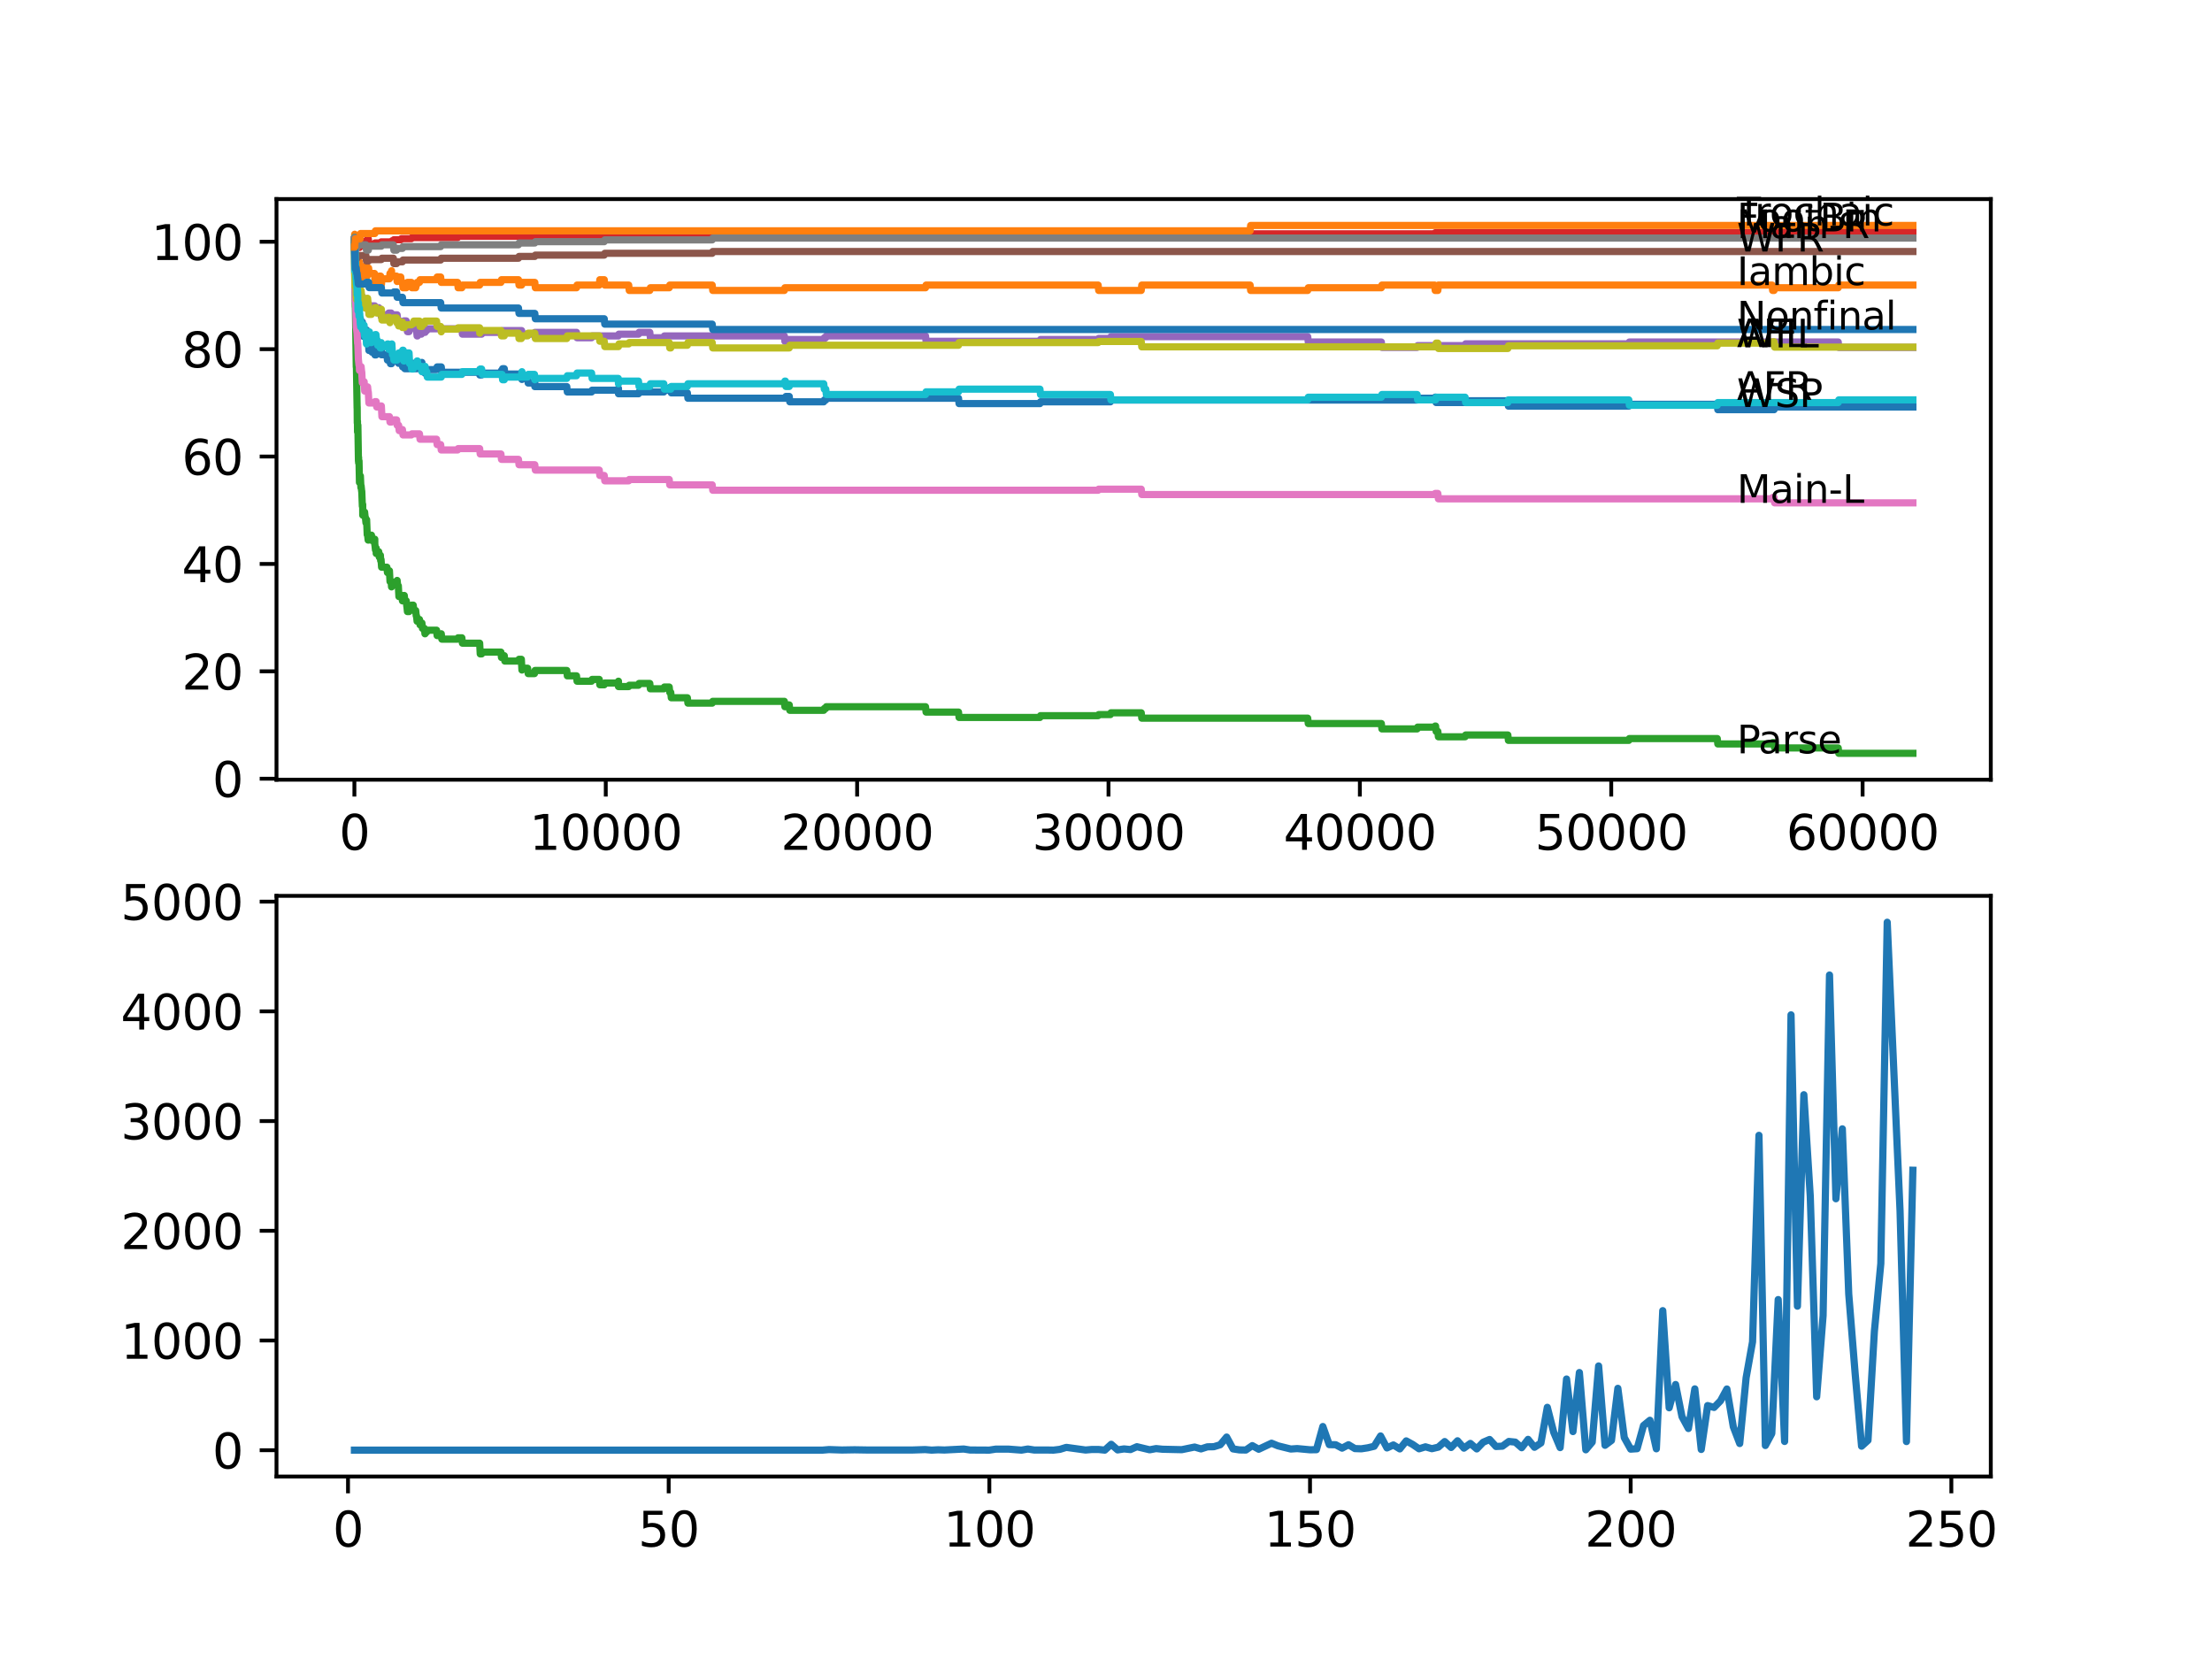 <?xml version="1.0" encoding="utf-8" standalone="no"?>
<!DOCTYPE svg PUBLIC "-//W3C//DTD SVG 1.1//EN"
  "http://www.w3.org/Graphics/SVG/1.1/DTD/svg11.dtd">
<svg xmlns:xlink="http://www.w3.org/1999/xlink" width="460.8pt" height="345.6pt" viewBox="0 0 460.8 345.6" xmlns="http://www.w3.org/2000/svg" version="1.1">
 <defs>
  <style type="text/css">*{stroke-linejoin: round; stroke-linecap: butt}</style>
 </defs>
 <g id="figure_1">
  <g id="patch_1">
   <path d="M 0 345.6 
L 460.8 345.6 
L 460.8 0 
L 0 0 
z
" style="fill: #ffffff"/>
  </g>
  <g id="axes_1">
   <g id="patch_2">
    <path d="M 57.6 162.432 
L 414.72 162.432 
L 414.72 41.472 
L 57.6 41.472 
z
" style="fill: #ffffff"/>
   </g>
   <g id="matplotlib.axis_1">
    <g id="xtick_1">
     <g id="line2d_1">
      <defs>
       <path id="m7f4497b2fb" d="M 0 0 
L 0 3.5 
" style="stroke: #000000; stroke-width: 0.8"/>
      </defs>
      <g>
       <use xlink:href="#m7f4497b2fb" x="73.827" y="162.432" style="stroke: #000000; stroke-width: 0.8"/>
      </g>
     </g>
     <g id="text_1">
      <!-- 0 -->
      <g transform="translate(70.646 177.03)scale(0.1 -0.1)">
       <defs>
        <path id="DejaVuSans-30" d="M 2034 4250 
Q 1547 4250 1301 3770 
Q 1056 3291 1056 2328 
Q 1056 1369 1301 889 
Q 1547 409 2034 409 
Q 2525 409 2770 889 
Q 3016 1369 3016 2328 
Q 3016 3291 2770 3770 
Q 2525 4250 2034 4250 
z
M 2034 4750 
Q 2819 4750 3233 4129 
Q 3647 3509 3647 2328 
Q 3647 1150 3233 529 
Q 2819 -91 2034 -91 
Q 1250 -91 836 529 
Q 422 1150 422 2328 
Q 422 3509 836 4129 
Q 1250 4750 2034 4750 
z
" transform="scale(0.016)"/>
       </defs>
       <use xlink:href="#DejaVuSans-30"/>
      </g>
     </g>
    </g>
    <g id="xtick_2">
     <g id="line2d_2">
      <g>
       <use xlink:href="#m7f4497b2fb" x="126.192" y="162.432" style="stroke: #000000; stroke-width: 0.8"/>
      </g>
     </g>
     <g id="text_2">
      <!-- 10000 -->
      <g transform="translate(110.286 177.03)scale(0.1 -0.1)">
       <defs>
        <path id="DejaVuSans-31" d="M 794 531 
L 1825 531 
L 1825 4091 
L 703 3866 
L 703 4441 
L 1819 4666 
L 2450 4666 
L 2450 531 
L 3481 531 
L 3481 0 
L 794 0 
L 794 531 
z
" transform="scale(0.016)"/>
       </defs>
       <use xlink:href="#DejaVuSans-31"/>
       <use xlink:href="#DejaVuSans-30" x="63.623"/>
       <use xlink:href="#DejaVuSans-30" x="127.246"/>
       <use xlink:href="#DejaVuSans-30" x="190.869"/>
       <use xlink:href="#DejaVuSans-30" x="254.492"/>
      </g>
     </g>
    </g>
    <g id="xtick_3">
     <g id="line2d_3">
      <g>
       <use xlink:href="#m7f4497b2fb" x="178.556" y="162.432" style="stroke: #000000; stroke-width: 0.8"/>
      </g>
     </g>
     <g id="text_3">
      <!-- 20000 -->
      <g transform="translate(162.65 177.03)scale(0.1 -0.1)">
       <defs>
        <path id="DejaVuSans-32" d="M 1228 531 
L 3431 531 
L 3431 0 
L 469 0 
L 469 531 
Q 828 903 1448 1529 
Q 2069 2156 2228 2338 
Q 2531 2678 2651 2914 
Q 2772 3150 2772 3378 
Q 2772 3750 2511 3984 
Q 2250 4219 1831 4219 
Q 1534 4219 1204 4116 
Q 875 4013 500 3803 
L 500 4441 
Q 881 4594 1212 4672 
Q 1544 4750 1819 4750 
Q 2544 4750 2975 4387 
Q 3406 4025 3406 3419 
Q 3406 3131 3298 2873 
Q 3191 2616 2906 2266 
Q 2828 2175 2409 1742 
Q 1991 1309 1228 531 
z
" transform="scale(0.016)"/>
       </defs>
       <use xlink:href="#DejaVuSans-32"/>
       <use xlink:href="#DejaVuSans-30" x="63.623"/>
       <use xlink:href="#DejaVuSans-30" x="127.246"/>
       <use xlink:href="#DejaVuSans-30" x="190.869"/>
       <use xlink:href="#DejaVuSans-30" x="254.492"/>
      </g>
     </g>
    </g>
    <g id="xtick_4">
     <g id="line2d_4">
      <g>
       <use xlink:href="#m7f4497b2fb" x="230.921" y="162.432" style="stroke: #000000; stroke-width: 0.8"/>
      </g>
     </g>
     <g id="text_4">
      <!-- 30000 -->
      <g transform="translate(215.015 177.03)scale(0.1 -0.1)">
       <defs>
        <path id="DejaVuSans-33" d="M 2597 2516 
Q 3050 2419 3304 2112 
Q 3559 1806 3559 1356 
Q 3559 666 3084 287 
Q 2609 -91 1734 -91 
Q 1441 -91 1130 -33 
Q 819 25 488 141 
L 488 750 
Q 750 597 1062 519 
Q 1375 441 1716 441 
Q 2309 441 2620 675 
Q 2931 909 2931 1356 
Q 2931 1769 2642 2001 
Q 2353 2234 1838 2234 
L 1294 2234 
L 1294 2753 
L 1863 2753 
Q 2328 2753 2575 2939 
Q 2822 3125 2822 3475 
Q 2822 3834 2567 4026 
Q 2313 4219 1838 4219 
Q 1578 4219 1281 4162 
Q 984 4106 628 3988 
L 628 4550 
Q 988 4650 1302 4700 
Q 1616 4750 1894 4750 
Q 2613 4750 3031 4423 
Q 3450 4097 3450 3541 
Q 3450 3153 3228 2886 
Q 3006 2619 2597 2516 
z
" transform="scale(0.016)"/>
       </defs>
       <use xlink:href="#DejaVuSans-33"/>
       <use xlink:href="#DejaVuSans-30" x="63.623"/>
       <use xlink:href="#DejaVuSans-30" x="127.246"/>
       <use xlink:href="#DejaVuSans-30" x="190.869"/>
       <use xlink:href="#DejaVuSans-30" x="254.492"/>
      </g>
     </g>
    </g>
    <g id="xtick_5">
     <g id="line2d_5">
      <g>
       <use xlink:href="#m7f4497b2fb" x="283.285" y="162.432" style="stroke: #000000; stroke-width: 0.8"/>
      </g>
     </g>
     <g id="text_5">
      <!-- 40000 -->
      <g transform="translate(267.379 177.03)scale(0.1 -0.1)">
       <defs>
        <path id="DejaVuSans-34" d="M 2419 4116 
L 825 1625 
L 2419 1625 
L 2419 4116 
z
M 2253 4666 
L 3047 4666 
L 3047 1625 
L 3713 1625 
L 3713 1100 
L 3047 1100 
L 3047 0 
L 2419 0 
L 2419 1100 
L 313 1100 
L 313 1709 
L 2253 4666 
z
" transform="scale(0.016)"/>
       </defs>
       <use xlink:href="#DejaVuSans-34"/>
       <use xlink:href="#DejaVuSans-30" x="63.623"/>
       <use xlink:href="#DejaVuSans-30" x="127.246"/>
       <use xlink:href="#DejaVuSans-30" x="190.869"/>
       <use xlink:href="#DejaVuSans-30" x="254.492"/>
      </g>
     </g>
    </g>
    <g id="xtick_6">
     <g id="line2d_6">
      <g>
       <use xlink:href="#m7f4497b2fb" x="335.65" y="162.432" style="stroke: #000000; stroke-width: 0.8"/>
      </g>
     </g>
     <g id="text_6">
      <!-- 50000 -->
      <g transform="translate(319.744 177.03)scale(0.1 -0.1)">
       <defs>
        <path id="DejaVuSans-35" d="M 691 4666 
L 3169 4666 
L 3169 4134 
L 1269 4134 
L 1269 2991 
Q 1406 3038 1543 3061 
Q 1681 3084 1819 3084 
Q 2600 3084 3056 2656 
Q 3513 2228 3513 1497 
Q 3513 744 3044 326 
Q 2575 -91 1722 -91 
Q 1428 -91 1123 -41 
Q 819 9 494 109 
L 494 744 
Q 775 591 1075 516 
Q 1375 441 1709 441 
Q 2250 441 2565 725 
Q 2881 1009 2881 1497 
Q 2881 1984 2565 2268 
Q 2250 2553 1709 2553 
Q 1456 2553 1204 2497 
Q 953 2441 691 2322 
L 691 4666 
z
" transform="scale(0.016)"/>
       </defs>
       <use xlink:href="#DejaVuSans-35"/>
       <use xlink:href="#DejaVuSans-30" x="63.623"/>
       <use xlink:href="#DejaVuSans-30" x="127.246"/>
       <use xlink:href="#DejaVuSans-30" x="190.869"/>
       <use xlink:href="#DejaVuSans-30" x="254.492"/>
      </g>
     </g>
    </g>
    <g id="xtick_7">
     <g id="line2d_7">
      <g>
       <use xlink:href="#m7f4497b2fb" x="388.014" y="162.432" style="stroke: #000000; stroke-width: 0.8"/>
      </g>
     </g>
     <g id="text_7">
      <!-- 60000 -->
      <g transform="translate(372.108 177.03)scale(0.1 -0.1)">
       <defs>
        <path id="DejaVuSans-36" d="M 2113 2584 
Q 1688 2584 1439 2293 
Q 1191 2003 1191 1497 
Q 1191 994 1439 701 
Q 1688 409 2113 409 
Q 2538 409 2786 701 
Q 3034 994 3034 1497 
Q 3034 2003 2786 2293 
Q 2538 2584 2113 2584 
z
M 3366 4563 
L 3366 3988 
Q 3128 4100 2886 4159 
Q 2644 4219 2406 4219 
Q 1781 4219 1451 3797 
Q 1122 3375 1075 2522 
Q 1259 2794 1537 2939 
Q 1816 3084 2150 3084 
Q 2853 3084 3261 2657 
Q 3669 2231 3669 1497 
Q 3669 778 3244 343 
Q 2819 -91 2113 -91 
Q 1303 -91 875 529 
Q 447 1150 447 2328 
Q 447 3434 972 4092 
Q 1497 4750 2381 4750 
Q 2619 4750 2861 4703 
Q 3103 4656 3366 4563 
z
" transform="scale(0.016)"/>
       </defs>
       <use xlink:href="#DejaVuSans-36"/>
       <use xlink:href="#DejaVuSans-30" x="63.623"/>
       <use xlink:href="#DejaVuSans-30" x="127.246"/>
       <use xlink:href="#DejaVuSans-30" x="190.869"/>
       <use xlink:href="#DejaVuSans-30" x="254.492"/>
      </g>
     </g>
    </g>
   </g>
   <g id="matplotlib.axis_2">
    <g id="ytick_1">
     <g id="line2d_8">
      <defs>
       <path id="m38e2879761" d="M 0 0 
L -3.5 0 
" style="stroke: #000000; stroke-width: 0.8"/>
      </defs>
      <g>
       <use xlink:href="#m38e2879761" x="57.6" y="162.22" style="stroke: #000000; stroke-width: 0.8"/>
      </g>
     </g>
     <g id="text_8">
      <!-- 0 -->
      <g transform="translate(44.237 166.02)scale(0.1 -0.1)">
       <use xlink:href="#DejaVuSans-30"/>
      </g>
     </g>
    </g>
    <g id="ytick_2">
     <g id="line2d_9">
      <g>
       <use xlink:href="#m38e2879761" x="57.6" y="139.849" style="stroke: #000000; stroke-width: 0.8"/>
      </g>
     </g>
     <g id="text_9">
      <!-- 20 -->
      <g transform="translate(37.875 143.648)scale(0.1 -0.1)">
       <use xlink:href="#DejaVuSans-32"/>
       <use xlink:href="#DejaVuSans-30" x="63.623"/>
      </g>
     </g>
    </g>
    <g id="ytick_3">
     <g id="line2d_10">
      <g>
       <use xlink:href="#m38e2879761" x="57.6" y="117.478" style="stroke: #000000; stroke-width: 0.8"/>
      </g>
     </g>
     <g id="text_10">
      <!-- 40 -->
      <g transform="translate(37.875 121.277)scale(0.1 -0.1)">
       <use xlink:href="#DejaVuSans-34"/>
       <use xlink:href="#DejaVuSans-30" x="63.623"/>
      </g>
     </g>
    </g>
    <g id="ytick_4">
     <g id="line2d_11">
      <g>
       <use xlink:href="#m38e2879761" x="57.6" y="95.106" style="stroke: #000000; stroke-width: 0.8"/>
      </g>
     </g>
     <g id="text_11">
      <!-- 60 -->
      <g transform="translate(37.875 98.905)scale(0.1 -0.1)">
       <use xlink:href="#DejaVuSans-36"/>
       <use xlink:href="#DejaVuSans-30" x="63.623"/>
      </g>
     </g>
    </g>
    <g id="ytick_5">
     <g id="line2d_12">
      <g>
       <use xlink:href="#m38e2879761" x="57.6" y="72.735" style="stroke: #000000; stroke-width: 0.8"/>
      </g>
     </g>
     <g id="text_12">
      <!-- 80 -->
      <g transform="translate(37.875 76.534)scale(0.1 -0.1)">
       <defs>
        <path id="DejaVuSans-38" d="M 2034 2216 
Q 1584 2216 1326 1975 
Q 1069 1734 1069 1313 
Q 1069 891 1326 650 
Q 1584 409 2034 409 
Q 2484 409 2743 651 
Q 3003 894 3003 1313 
Q 3003 1734 2745 1975 
Q 2488 2216 2034 2216 
z
M 1403 2484 
Q 997 2584 770 2862 
Q 544 3141 544 3541 
Q 544 4100 942 4425 
Q 1341 4750 2034 4750 
Q 2731 4750 3128 4425 
Q 3525 4100 3525 3541 
Q 3525 3141 3298 2862 
Q 3072 2584 2669 2484 
Q 3125 2378 3379 2068 
Q 3634 1759 3634 1313 
Q 3634 634 3220 271 
Q 2806 -91 2034 -91 
Q 1263 -91 848 271 
Q 434 634 434 1313 
Q 434 1759 690 2068 
Q 947 2378 1403 2484 
z
M 1172 3481 
Q 1172 3119 1398 2916 
Q 1625 2713 2034 2713 
Q 2441 2713 2670 2916 
Q 2900 3119 2900 3481 
Q 2900 3844 2670 4047 
Q 2441 4250 2034 4250 
Q 1625 4250 1398 4047 
Q 1172 3844 1172 3481 
z
" transform="scale(0.016)"/>
       </defs>
       <use xlink:href="#DejaVuSans-38"/>
       <use xlink:href="#DejaVuSans-30" x="63.623"/>
      </g>
     </g>
    </g>
    <g id="ytick_6">
     <g id="line2d_13">
      <g>
       <use xlink:href="#m38e2879761" x="57.6" y="50.363" style="stroke: #000000; stroke-width: 0.8"/>
      </g>
     </g>
     <g id="text_13">
      <!-- 100 -->
      <g transform="translate(31.512 54.162)scale(0.1 -0.1)">
       <use xlink:href="#DejaVuSans-31"/>
       <use xlink:href="#DejaVuSans-30" x="63.623"/>
       <use xlink:href="#DejaVuSans-30" x="127.246"/>
      </g>
     </g>
    </g>
   </g>
   <g id="line2d_14">
    <path d="M 73.833 49.99 
L 73.854 49.99 
L 73.99 56.664 
L 74.026 55.535 
L 74.084 57.027 
L 74.173 58.891 
L 74.199 58.145 
L 74.273 57.922 
L 74.21 59.04 
L 74.288 58.667 
L 74.372 62.396 
L 74.414 62.023 
L 74.424 62.023 
L 74.498 65.006 
L 74.54 63.608 
L 74.566 63.608 
L 74.571 63.235 
L 74.592 66.59 
L 74.634 66.031 
L 74.665 67.15 
L 74.697 65.845 
L 74.744 66.59 
L 74.864 66.59 
L 74.88 67.709 
L 74.974 66.74 
L 75.053 66.74 
L 75.074 66.367 
L 75.079 67.485 
L 75.147 67.112 
L 75.184 68.231 
L 75.257 67.858 
L 75.451 67.858 
L 75.482 67.075 
L 75.487 68.194 
L 75.556 67.821 
L 75.676 70.058 
L 75.844 70.058 
L 75.964 69.126 
L 76.247 69.126 
L 76.362 68.753 
L 76.372 68.753 
L 76.461 70.99 
L 76.493 70.766 
L 76.728 70.766 
L 76.849 73.004 
L 76.954 73.004 
L 77.069 72.631 
L 77.121 72.631 
L 77.236 72.258 
L 77.383 72.258 
L 77.498 73.376 
L 78.09 73.376 
L 78.1 72.817 
L 78.106 73.936 
L 78.195 73.936 
L 78.32 73.936 
L 78.441 73.004 
L 78.561 73.004 
L 78.676 72.631 
L 79.106 72.631 
L 79.221 72.258 
L 79.242 72.258 
L 79.3 73.376 
L 79.357 73.153 
L 79.42 73.153 
L 79.441 72.78 
L 79.446 73.898 
L 79.52 73.898 
L 80.598 73.898 
L 80.713 75.017 
L 80.865 75.017 
L 80.98 74.644 
L 81.227 74.644 
L 81.342 75.763 
L 81.567 75.763 
L 81.687 75.166 
L 81.75 75.166 
L 81.865 74.793 
L 81.939 74.793 
L 82.054 74.57 
L 82.981 74.57 
L 83.044 75.688 
L 83.091 75.315 
L 83.766 75.315 
L 83.881 76.434 
L 83.997 76.434 
L 84.117 75.688 
L 84.217 75.688 
L 84.332 76.807 
L 85.212 76.807 
L 85.332 76.061 
L 85.636 76.061 
L 85.751 75.688 
L 86.081 75.688 
L 86.196 76.807 
L 86.966 76.807 
L 87.081 76.434 
L 87.385 76.434 
L 87.5 75.875 
L 87.772 75.875 
L 87.887 75.502 
L 87.893 75.502 
L 88.008 76.62 
L 88.411 76.62 
L 88.526 77.739 
L 88.552 77.739 
L 88.668 77.366 
L 88.898 77.366 
L 89.013 76.993 
L 90.945 76.993 
L 91.061 76.434 
L 91.925 76.434 
L 92.04 77.552 
L 99.921 77.552 
L 99.942 76.993 
L 99.947 78.112 
L 100.025 78.112 
L 100.329 78.112 
L 100.444 77.739 
L 104.351 77.739 
L 104.466 77.18 
L 104.586 77.18 
L 104.702 76.807 
L 105.052 76.807 
L 105.168 77.925 
L 108.608 77.925 
L 108.723 79.044 
L 108.734 79.044 
L 108.849 78.671 
L 109.912 78.671 
L 110.027 79.79 
L 111.341 79.79 
L 111.409 79.417 
L 111.415 80.535 
L 111.441 80.535 
L 118.07 80.535 
L 118.185 81.654 
L 123.233 81.654 
L 123.349 81.281 
L 128.8 81.281 
L 128.836 80.908 
L 128.842 82.027 
L 128.899 82.027 
L 133.01 82.027 
L 133.125 81.654 
L 138.288 81.654 
L 138.403 81.281 
L 139.409 81.281 
L 139.524 80.722 
L 139.728 80.722 
L 139.843 81.84 
L 143.189 81.84 
L 143.305 82.959 
L 163.617 82.959 
L 163.732 82.586 
L 164.413 82.586 
L 164.528 83.705 
L 171.602 83.705 
L 171.718 83.332 
L 172.021 83.332 
L 172.137 82.959 
L 199.675 82.959 
L 199.79 84.077 
L 216.641 84.077 
L 216.756 83.705 
L 231.314 83.705 
L 231.429 83.332 
L 295.209 83.332 
L 295.324 82.959 
L 298.864 82.959 
L 298.979 82.735 
L 299.058 82.735 
L 299.173 83.854 
L 305.205 83.854 
L 305.32 83.481 
L 314.112 83.481 
L 314.228 84.599 
L 339.31 84.599 
L 339.425 84.227 
L 357.737 84.227 
L 357.852 85.345 
L 369.572 85.345 
L 369.687 84.786 
L 398.487 84.786 
L 398.487 84.786 
" clip-path="url(#p11e7f7b31f)" style="fill: none; stroke: #1f77b4; stroke-width: 1.5; stroke-linecap: square"/>
   </g>
   <g id="line2d_15">
    <path d="M 73.833 50.363 
L 73.885 48.797 
L 73.953 53.271 
L 73.958 53.271 
L 74.089 57.932 
L 74.1 57.932 
L 74.105 56.814 
L 74.142 59.61 
L 74.21 57.336 
L 74.22 57.336 
L 74.262 56.776 
L 74.335 58.454 
L 74.341 58.454 
L 74.356 59.013 
L 74.456 56.776 
L 74.55 59.013 
L 74.571 58.454 
L 74.597 58.454 
L 74.723 56.776 
L 74.791 56.776 
L 74.885 54.539 
L 74.911 55.658 
L 75 55.658 
L 75.121 57.895 
L 75.168 57.895 
L 75.178 59.013 
L 75.231 57.336 
L 75.273 57.336 
L 75.362 57.336 
L 75.472 55.658 
L 75.556 56.776 
L 75.582 56.403 
L 75.859 56.403 
L 75.927 56.963 
L 75.974 55.844 
L 76.121 55.844 
L 76.236 55.285 
L 76.325 55.285 
L 76.44 56.403 
L 76.461 56.403 
L 76.488 57.522 
L 76.571 56.963 
L 76.577 56.963 
L 76.692 55.844 
L 76.791 55.844 
L 76.907 56.963 
L 78.011 56.963 
L 78.127 58.641 
L 78.367 58.641 
L 78.483 58.081 
L 78.896 58.081 
L 79.012 57.522 
L 79.3 57.522 
L 79.378 58.641 
L 79.41 58.081 
L 79.441 58.081 
L 79.467 59.2 
L 79.551 58.081 
L 81.127 58.081 
L 81.242 56.963 
L 81.488 56.963 
L 81.567 56.403 
L 81.572 57.522 
L 81.593 57.522 
L 82.619 57.522 
L 82.729 58.641 
L 82.845 58.081 
L 83.044 58.081 
L 83.159 57.708 
L 83.489 57.708 
L 83.604 58.827 
L 83.834 58.827 
L 83.95 59.946 
L 84.63 59.946 
L 84.745 59.386 
L 84.761 59.386 
L 84.876 58.827 
L 85.699 58.827 
L 85.814 59.946 
L 86.594 59.946 
L 86.709 59.386 
L 86.772 59.386 
L 86.887 58.827 
L 87.385 58.827 
L 87.5 58.268 
L 90.945 58.268 
L 91.061 57.708 
L 91.799 57.708 
L 91.914 58.827 
L 95.323 58.827 
L 95.438 59.946 
L 96.213 59.946 
L 96.329 59.386 
L 99.921 59.386 
L 100.036 58.827 
L 104.351 58.827 
L 104.466 58.268 
L 108.006 58.268 
L 108.121 59.386 
L 108.66 59.386 
L 108.776 58.827 
L 111.409 58.827 
L 111.525 59.946 
L 120.097 59.946 
L 120.212 59.386 
L 124.836 59.386 
L 124.951 58.268 
L 125.873 58.268 
L 125.988 59.386 
L 130.968 59.386 
L 131.083 60.505 
L 135.366 60.505 
L 135.481 59.946 
L 139.409 59.946 
L 139.524 59.386 
L 148.363 59.386 
L 148.478 60.505 
L 163.392 60.505 
L 163.507 59.946 
L 192.8 59.946 
L 192.915 59.386 
L 228.764 59.386 
L 228.879 60.505 
L 237.739 60.505 
L 237.854 59.386 
L 260.418 59.386 
L 260.533 60.505 
L 272.42 60.505 
L 272.535 59.946 
L 287.757 59.946 
L 287.873 59.386 
L 298.864 59.386 
L 298.979 60.505 
L 299.529 60.505 
L 299.644 59.386 
L 369.158 59.386 
L 369.273 60.505 
L 369.572 60.505 
L 369.687 59.946 
L 382.935 59.946 
L 383.05 59.386 
L 398.487 59.386 
L 398.487 59.386 
" clip-path="url(#p11e7f7b31f)" style="fill: none; stroke: #ff7f0e; stroke-width: 1.5; stroke-linecap: square"/>
   </g>
   <g id="line2d_16">
    <path d="M 73.833 49.99 
L 73.838 49.431 
L 73.88 56.142 
L 74.011 63.935 
L 74.021 63.775 
L 74.026 63.403 
L 74.084 67.131 
L 74.22 76.453 
L 74.236 76.08 
L 74.246 76.08 
L 74.393 85.028 
L 74.403 84.749 
L 74.43 88.104 
L 74.445 88.104 
L 74.456 88.104 
L 74.466 87.731 
L 74.482 89.969 
L 74.55 88.57 
L 74.671 96.028 
L 74.692 95.655 
L 74.702 95.282 
L 74.707 96.4 
L 74.791 96.028 
L 74.88 100.502 
L 74.917 99.905 
L 74.938 99.905 
L 75.058 99.16 
L 75.074 99.16 
L 75.184 101.583 
L 75.194 101.21 
L 75.226 101.21 
L 75.341 102.329 
L 75.362 102.329 
L 75.487 105.461 
L 75.519 105.461 
L 75.556 105.088 
L 75.566 107.325 
L 75.603 107.325 
L 75.844 107.325 
L 75.953 106.673 
L 76.069 107.791 
L 76.121 107.791 
L 76.236 108.91 
L 76.247 108.91 
L 76.362 108.257 
L 76.372 108.257 
L 76.498 111.389 
L 76.577 111.389 
L 76.692 112.508 
L 76.791 112.508 
L 76.907 112.228 
L 76.954 112.228 
L 77.069 111.855 
L 77.121 111.855 
L 77.236 111.483 
L 77.383 111.483 
L 77.498 112.601 
L 78.011 112.601 
L 78.074 112.321 
L 78.079 113.44 
L 78.1 113.44 
L 78.216 114.559 
L 78.32 114.559 
L 78.367 114.186 
L 78.373 115.304 
L 78.42 115.304 
L 78.561 115.304 
L 78.676 114.931 
L 78.896 114.931 
L 79.012 116.05 
L 79.106 116.05 
L 79.221 115.677 
L 79.242 115.677 
L 79.3 116.796 
L 79.357 116.572 
L 79.378 116.572 
L 79.493 118.157 
L 80.598 118.157 
L 80.713 119.275 
L 80.865 119.275 
L 80.98 118.902 
L 81.127 118.902 
L 81.248 121.14 
L 81.488 121.14 
L 81.567 122.258 
L 81.604 122.034 
L 81.635 122.034 
L 81.755 121.289 
L 82.619 121.289 
L 82.729 120.916 
L 82.845 122.034 
L 82.981 122.034 
L 83.101 124.272 
L 83.489 124.272 
L 83.604 124.048 
L 83.766 124.048 
L 83.834 125.166 
L 83.876 124.794 
L 83.997 124.794 
L 84.117 124.048 
L 84.217 124.048 
L 84.332 125.166 
L 84.63 125.166 
L 84.745 126.285 
L 84.761 126.285 
L 84.876 127.404 
L 85.212 127.404 
L 85.332 126.658 
L 85.636 126.658 
L 85.751 126.061 
L 86.081 126.061 
L 86.196 127.18 
L 86.594 127.18 
L 86.709 128.298 
L 86.772 128.298 
L 86.887 129.417 
L 86.966 129.417 
L 87.081 129.044 
L 87.385 129.044 
L 87.5 130.163 
L 87.772 130.163 
L 87.887 129.79 
L 87.893 129.79 
L 88.008 130.908 
L 88.411 130.908 
L 88.526 132.027 
L 88.552 132.027 
L 88.668 131.654 
L 88.898 131.654 
L 89.013 131.281 
L 90.945 131.281 
L 91.061 132.4 
L 91.799 132.4 
L 91.914 132.027 
L 91.925 132.027 
L 92.04 133.146 
L 95.323 133.146 
L 95.438 132.866 
L 96.213 132.866 
L 96.329 133.984 
L 99.921 133.984 
L 100.041 136.222 
L 100.329 136.222 
L 100.444 135.849 
L 104.351 135.849 
L 104.466 136.967 
L 104.586 136.967 
L 104.702 136.594 
L 105.052 136.594 
L 105.168 137.713 
L 108.006 137.713 
L 108.121 137.34 
L 108.608 137.34 
L 108.728 139.577 
L 108.734 139.577 
L 108.849 139.204 
L 109.912 139.204 
L 110.027 140.323 
L 111.341 140.323 
L 111.457 139.671 
L 118.07 139.671 
L 118.185 140.789 
L 120.097 140.789 
L 120.212 141.908 
L 123.233 141.908 
L 123.349 141.535 
L 124.836 141.535 
L 124.951 142.653 
L 125.873 142.653 
L 125.988 142.281 
L 128.8 142.281 
L 128.836 141.908 
L 128.842 143.026 
L 128.899 143.026 
L 130.968 143.026 
L 131.083 142.747 
L 133.01 142.747 
L 133.125 142.374 
L 135.366 142.374 
L 135.481 143.492 
L 138.288 143.492 
L 138.403 143.119 
L 139.409 143.119 
L 139.524 144.238 
L 139.728 144.238 
L 139.843 145.357 
L 143.189 145.357 
L 143.305 146.475 
L 148.363 146.475 
L 148.478 146.102 
L 163.392 146.102 
L 163.507 147.221 
L 163.617 147.221 
L 163.732 146.848 
L 164.413 146.848 
L 164.528 147.967 
L 171.602 147.967 
L 171.718 147.594 
L 172.021 147.594 
L 172.137 147.221 
L 192.8 147.221 
L 192.915 148.339 
L 199.675 148.339 
L 199.79 149.458 
L 216.641 149.458 
L 216.756 149.085 
L 228.764 149.085 
L 228.879 148.861 
L 231.314 148.861 
L 231.429 148.489 
L 237.739 148.489 
L 237.854 149.607 
L 272.42 149.607 
L 272.535 150.726 
L 287.757 150.726 
L 287.873 151.844 
L 295.209 151.844 
L 295.324 151.471 
L 298.864 151.471 
L 298.979 151.248 
L 299.058 151.248 
L 299.173 152.366 
L 299.529 152.366 
L 299.644 153.485 
L 305.205 153.485 
L 305.32 153.112 
L 314.112 153.112 
L 314.228 154.231 
L 339.31 154.231 
L 339.425 153.858 
L 357.737 153.858 
L 357.852 154.976 
L 369.158 154.976 
L 369.273 154.697 
L 369.572 154.697 
L 369.687 155.815 
L 382.935 155.815 
L 383.05 156.934 
L 398.487 156.934 
L 398.487 156.934 
" clip-path="url(#p11e7f7b31f)" style="fill: none; stroke: #2ca02c; stroke-width: 1.5; stroke-linecap: square"/>
   </g>
   <g id="line2d_17">
    <path d="M 73.833 50.363 
L 73.838 50.363 
L 73.917 50.139 
L 73.922 51.258 
L 73.927 51.258 
L 73.958 52.377 
L 74.037 51.564 
L 74.885 51.564 
L 75 51.341 
L 75.079 51.341 
L 75.199 50.781 
L 75.472 50.781 
L 75.587 50.558 
L 75.922 50.558 
L 76.037 50.278 
L 76.325 50.278 
L 76.44 49.998 
L 76.461 49.998 
L 76.577 49.775 
L 76.728 49.775 
L 76.844 50.893 
L 78.011 50.893 
L 78.127 50.614 
L 79.3 50.614 
L 79.415 50.39 
L 81.567 50.39 
L 81.682 50.166 
L 81.939 50.166 
L 82.054 49.942 
L 83.489 49.942 
L 83.604 49.719 
L 85.699 49.719 
L 85.814 49.495 
L 95.323 49.495 
L 95.438 49.215 
L 130.968 49.215 
L 131.083 48.936 
L 228.764 48.936 
L 228.879 48.712 
L 298.864 48.712 
L 298.979 48.488 
L 369.158 48.488 
L 369.273 48.209 
L 398.487 48.209 
L 398.487 48.209 
" clip-path="url(#p11e7f7b31f)" style="fill: none; stroke: #d62728; stroke-width: 1.5; stroke-linecap: square"/>
   </g>
   <g id="line2d_18">
    <path d="M 73.833 49.99 
L 73.838 49.99 
L 73.901 52.973 
L 73.958 52.227 
L 73.969 52.227 
L 74.089 57.288 
L 74.1 56.915 
L 74.105 56.915 
L 74.121 56.169 
L 74.178 59.152 
L 74.184 59.152 
L 74.194 59.152 
L 74.257 58.033 
L 74.309 58.406 
L 74.43 61.482 
L 74.456 61.482 
L 74.55 59.991 
L 74.576 60.737 
L 74.608 60.737 
L 74.671 61.855 
L 74.718 61.109 
L 74.733 61.109 
L 74.791 60.737 
L 74.796 61.855 
L 74.833 61.855 
L 74.849 61.855 
L 74.88 62.974 
L 74.959 62.228 
L 75.053 62.228 
L 75.173 61.482 
L 75.178 61.482 
L 75.184 62.601 
L 75.288 62.228 
L 75.519 62.228 
L 75.556 61.855 
L 75.561 62.974 
L 75.618 62.974 
L 75.844 62.974 
L 75.959 62.601 
L 76.121 62.601 
L 76.236 63.719 
L 76.247 63.719 
L 76.362 63.347 
L 76.488 63.347 
L 76.603 64.465 
L 76.954 64.465 
L 77.069 64.092 
L 77.121 64.092 
L 77.236 63.719 
L 78.074 63.719 
L 78.189 64.838 
L 78.32 64.838 
L 78.436 64.465 
L 78.561 64.465 
L 78.676 64.092 
L 78.896 64.092 
L 79.012 65.211 
L 79.106 65.211 
L 79.221 64.838 
L 79.378 64.838 
L 79.42 65.957 
L 79.488 65.584 
L 80.865 65.584 
L 80.98 65.211 
L 81.488 65.211 
L 81.604 66.329 
L 81.635 66.329 
L 81.755 65.584 
L 82.729 65.584 
L 82.845 66.702 
L 83.044 66.702 
L 83.159 67.821 
L 83.489 67.821 
L 83.604 67.597 
L 83.997 67.597 
L 84.117 66.851 
L 84.63 66.851 
L 84.745 67.97 
L 84.761 67.97 
L 84.876 69.089 
L 85.212 69.089 
L 85.332 68.343 
L 85.636 68.343 
L 85.751 67.746 
L 86.594 67.746 
L 86.709 68.865 
L 86.772 68.865 
L 86.887 69.983 
L 86.966 69.983 
L 87.081 69.611 
L 87.772 69.611 
L 87.887 69.238 
L 88.552 69.238 
L 88.668 68.865 
L 88.898 68.865 
L 89.013 68.492 
L 96.213 68.492 
L 96.329 69.611 
L 100.329 69.611 
L 100.444 69.238 
L 104.586 69.238 
L 104.702 68.865 
L 108.66 68.865 
L 108.734 69.983 
L 108.77 69.611 
L 111.341 69.611 
L 111.457 69.238 
L 120.097 69.238 
L 120.212 70.356 
L 123.233 70.356 
L 123.349 69.983 
L 128.8 69.983 
L 128.915 69.611 
L 133.01 69.611 
L 133.125 69.238 
L 135.366 69.238 
L 135.481 70.356 
L 138.288 70.356 
L 138.403 69.983 
L 163.392 69.983 
L 163.507 71.102 
L 163.617 71.102 
L 163.732 70.729 
L 171.602 70.729 
L 171.718 70.356 
L 172.021 70.356 
L 172.137 69.983 
L 192.8 69.983 
L 192.915 71.102 
L 216.641 71.102 
L 216.756 70.729 
L 228.764 70.729 
L 228.879 70.505 
L 231.314 70.505 
L 231.429 70.133 
L 272.42 70.133 
L 272.535 71.251 
L 287.757 71.251 
L 287.873 72.37 
L 295.209 72.37 
L 295.324 71.997 
L 305.205 71.997 
L 305.32 71.624 
L 339.31 71.624 
L 339.425 71.251 
L 382.935 71.251 
L 383.05 72.37 
L 398.487 72.37 
L 398.487 72.37 
" clip-path="url(#p11e7f7b31f)" style="fill: none; stroke: #9467bd; stroke-width: 1.5; stroke-linecap: square"/>
   </g>
   <g id="line2d_19">
    <path d="M 73.833 50.363 
L 73.838 50.363 
L 73.943 53.868 
L 73.958 53.122 
L 73.99 53.122 
L 74.011 52.899 
L 74.016 54.017 
L 74.079 54.017 
L 74.199 54.017 
L 74.314 53.793 
L 74.393 53.793 
L 74.508 53.514 
L 74.534 53.514 
L 74.65 53.234 
L 76.226 53.234 
L 76.341 54.353 
L 76.791 54.353 
L 76.907 54.073 
L 79.441 54.073 
L 79.556 53.793 
L 81.939 53.793 
L 82.054 54.912 
L 82.619 54.912 
L 82.735 54.539 
L 83.834 54.539 
L 83.95 54.166 
L 91.799 54.166 
L 91.914 53.793 
L 108.006 53.793 
L 108.121 53.421 
L 111.409 53.421 
L 111.525 53.141 
L 125.873 53.141 
L 125.988 52.768 
L 148.363 52.768 
L 148.478 52.395 
L 398.487 52.395 
L 398.487 52.395 
" clip-path="url(#p11e7f7b31f)" style="fill: none; stroke: #8c564b; stroke-width: 1.5; stroke-linecap: square"/>
   </g>
   <g id="line2d_20">
    <path d="M 73.833 50.363 
L 74 62.779 
L 74.011 62.779 
L 74.089 62.62 
L 74.225 68.212 
L 74.246 68.212 
L 74.362 69.331 
L 74.377 69.331 
L 74.498 71.568 
L 74.534 71.568 
L 74.66 74.924 
L 74.665 74.924 
L 74.781 76.042 
L 74.859 76.042 
L 74.885 77.161 
L 74.974 76.937 
L 75.079 76.937 
L 75.199 76.378 
L 75.226 76.378 
L 75.341 77.497 
L 75.362 77.497 
L 75.472 79.734 
L 75.482 79.51 
L 75.859 79.51 
L 75.974 81.467 
L 76.226 81.467 
L 76.341 80.815 
L 76.461 80.815 
L 76.577 80.591 
L 76.692 81.71 
L 76.728 81.71 
L 76.849 83.947 
L 78.011 83.947 
L 78.127 83.667 
L 78.367 83.667 
L 78.483 84.786 
L 79.3 84.786 
L 79.415 84.562 
L 79.441 84.562 
L 79.561 86.799 
L 81.127 86.799 
L 81.242 87.918 
L 81.567 87.918 
L 81.682 87.694 
L 81.939 87.694 
L 82.054 87.47 
L 82.619 87.47 
L 82.735 88.589 
L 83.044 88.589 
L 83.159 89.708 
L 83.489 89.708 
L 83.604 89.484 
L 83.834 89.484 
L 83.95 90.602 
L 85.699 90.602 
L 85.814 90.379 
L 87.385 90.379 
L 87.5 91.497 
L 90.945 91.497 
L 91.061 92.616 
L 91.799 92.616 
L 91.914 93.734 
L 95.323 93.734 
L 95.438 93.455 
L 99.921 93.455 
L 100.036 94.573 
L 104.351 94.573 
L 104.466 95.692 
L 108.006 95.692 
L 108.121 96.811 
L 111.409 96.811 
L 111.525 97.929 
L 124.836 97.929 
L 124.951 99.048 
L 125.873 99.048 
L 125.988 100.166 
L 130.968 100.166 
L 131.083 99.887 
L 139.409 99.887 
L 139.524 101.005 
L 148.363 101.005 
L 148.478 102.124 
L 228.764 102.124 
L 228.879 101.9 
L 237.739 101.9 
L 237.854 103.019 
L 298.864 103.019 
L 298.979 102.795 
L 299.529 102.795 
L 299.644 103.913 
L 369.158 103.913 
L 369.273 103.634 
L 369.572 103.634 
L 369.687 104.752 
L 398.487 104.752 
L 398.487 104.752 
" clip-path="url(#p11e7f7b31f)" style="fill: none; stroke: #e377c2; stroke-width: 1.5; stroke-linecap: square"/>
   </g>
   <g id="line2d_21">
    <path d="M 73.833 50.363 
L 73.854 49.431 
L 73.911 52.19 
L 73.922 52.19 
L 73.927 52.19 
L 74.011 50.661 
L 74.037 51.78 
L 74.199 51.78 
L 74.314 51.556 
L 74.393 51.556 
L 74.508 51.277 
L 74.534 51.277 
L 74.65 50.997 
L 76.226 50.997 
L 76.341 52.116 
L 76.728 52.116 
L 76.844 51.277 
L 79.441 51.277 
L 79.556 50.997 
L 81.939 50.997 
L 82.054 52.116 
L 82.619 52.116 
L 82.735 51.743 
L 83.834 51.743 
L 83.95 51.37 
L 91.799 51.37 
L 91.914 50.997 
L 108.006 50.997 
L 108.121 50.624 
L 111.409 50.624 
L 111.525 50.345 
L 125.873 50.345 
L 125.988 49.972 
L 148.363 49.972 
L 148.478 49.599 
L 398.487 49.599 
L 398.487 49.599 
" clip-path="url(#p11e7f7b31f)" style="fill: none; stroke: #7f7f7f; stroke-width: 1.5; stroke-linecap: square"/>
   </g>
   <g id="line2d_22">
    <path d="M 73.833 50.363 
L 73.953 59.703 
L 73.979 58.305 
L 73.995 59.051 
L 74.089 57.4 
L 74.205 61.874 
L 74.215 61.315 
L 74.246 61.315 
L 74.273 62.433 
L 74.351 60.196 
L 74.367 60.196 
L 74.377 59.637 
L 74.398 61.874 
L 74.472 60.755 
L 74.477 60.755 
L 74.54 61.315 
L 74.597 59.637 
L 74.702 62.433 
L 74.718 61.874 
L 74.859 61.874 
L 74.864 62.992 
L 74.969 62.209 
L 75.074 62.209 
L 75.199 60.532 
L 75.226 60.532 
L 75.341 61.65 
L 75.362 61.65 
L 75.472 63.887 
L 75.482 63.664 
L 75.603 62.172 
L 75.859 62.172 
L 75.974 64.13 
L 76.226 64.13 
L 76.341 63.477 
L 76.372 63.477 
L 76.493 62.135 
L 76.577 62.135 
L 76.692 63.253 
L 76.728 63.253 
L 76.849 65.491 
L 77.383 65.491 
L 77.498 64.931 
L 78.011 64.931 
L 78.137 64.092 
L 78.367 64.092 
L 78.483 65.211 
L 79.242 65.211 
L 79.357 64.428 
L 79.441 64.428 
L 79.561 66.665 
L 80.598 66.665 
L 80.713 66.106 
L 81.127 66.106 
L 81.227 67.224 
L 81.237 66.665 
L 81.567 66.665 
L 81.682 66.441 
L 81.939 66.441 
L 82.054 66.218 
L 82.619 66.218 
L 82.735 67.336 
L 82.981 67.336 
L 83.044 66.777 
L 83.049 67.895 
L 83.086 67.895 
L 83.489 67.895 
L 83.604 67.672 
L 83.766 67.672 
L 83.834 67.112 
L 83.84 68.231 
L 83.871 68.231 
L 84.217 68.231 
L 84.332 67.672 
L 85.699 67.672 
L 85.814 67.448 
L 86.081 67.448 
L 86.196 66.889 
L 87.385 66.889 
L 87.5 68.007 
L 87.893 68.007 
L 88.008 67.448 
L 88.411 67.448 
L 88.526 66.889 
L 90.945 66.889 
L 91.061 68.007 
L 91.799 68.007 
L 91.914 69.126 
L 91.925 69.126 
L 92.04 68.567 
L 95.323 68.567 
L 95.438 68.287 
L 99.921 68.287 
L 99.942 69.406 
L 100.031 68.846 
L 104.351 68.846 
L 104.466 69.965 
L 105.052 69.965 
L 105.168 69.406 
L 108.006 69.406 
L 108.121 70.524 
L 108.608 70.524 
L 108.723 69.965 
L 109.912 69.965 
L 110.027 69.406 
L 111.409 69.406 
L 111.525 70.524 
L 118.07 70.524 
L 118.185 69.965 
L 124.836 69.965 
L 124.951 71.083 
L 125.873 71.083 
L 125.988 72.202 
L 128.836 72.202 
L 128.952 71.643 
L 130.968 71.643 
L 131.083 71.363 
L 139.409 71.363 
L 139.524 72.482 
L 139.728 72.482 
L 139.843 71.922 
L 143.189 71.922 
L 143.305 71.363 
L 148.363 71.363 
L 148.478 72.482 
L 164.413 72.482 
L 164.528 71.922 
L 199.675 71.922 
L 199.79 71.363 
L 228.764 71.363 
L 228.879 71.139 
L 237.739 71.139 
L 237.854 72.258 
L 298.864 72.258 
L 298.979 72.034 
L 299.058 72.034 
L 299.173 71.475 
L 299.529 71.475 
L 299.644 72.593 
L 314.112 72.593 
L 314.228 72.034 
L 357.737 72.034 
L 357.852 71.475 
L 369.158 71.475 
L 369.273 71.195 
L 369.572 71.195 
L 369.687 72.314 
L 398.487 72.314 
L 398.487 72.314 
" clip-path="url(#p11e7f7b31f)" style="fill: none; stroke: #bcbd22; stroke-width: 1.5; stroke-linecap: square"/>
   </g>
   <g id="line2d_23">
    <path d="M 73.833 51.482 
L 73.937 56.497 
L 73.875 50.717 
L 73.958 54.632 
L 73.995 52.302 
L 74.037 55.844 
L 74.053 55.285 
L 74.163 58.081 
L 74.089 54.726 
L 74.168 57.522 
L 74.194 56.59 
L 74.257 59.163 
L 74.267 58.603 
L 74.383 60.281 
L 74.393 60.281 
L 74.403 61.4 
L 74.43 59.722 
L 74.503 60.84 
L 74.519 60.84 
L 74.571 64.755 
L 74.639 63.078 
L 74.671 63.078 
L 74.791 65.874 
L 74.88 64.196 
L 74.906 65.315 
L 74.938 65.315 
L 75.058 67.552 
L 75.074 67.552 
L 75.142 68.111 
L 75.184 66.993 
L 75.299 68.111 
L 75.482 68.111 
L 75.519 67.552 
L 75.524 68.67 
L 75.592 67.738 
L 75.844 67.738 
L 75.964 69.975 
L 76.121 69.975 
L 76.226 69.416 
L 76.346 71.653 
L 76.372 71.653 
L 76.498 69.975 
L 76.728 69.975 
L 76.844 69.137 
L 76.954 69.137 
L 77.069 70.255 
L 77.121 70.255 
L 77.236 71.374 
L 77.383 71.374 
L 77.498 70.814 
L 78.074 70.814 
L 78.195 69.696 
L 78.32 69.696 
L 78.436 70.814 
L 78.561 70.814 
L 78.676 71.933 
L 78.896 71.933 
L 79.012 71.374 
L 79.106 71.374 
L 79.221 72.492 
L 79.242 72.492 
L 79.357 71.933 
L 79.378 71.933 
L 79.42 71.374 
L 79.425 72.492 
L 79.483 72.213 
L 80.598 72.213 
L 80.713 71.653 
L 80.865 71.653 
L 80.98 72.772 
L 81.227 72.772 
L 81.342 72.213 
L 81.488 72.213 
L 81.604 71.653 
L 81.635 71.653 
L 81.755 73.89 
L 81.939 73.89 
L 82.054 75.009 
L 82.729 75.009 
L 82.845 74.45 
L 82.981 74.45 
L 83.096 73.518 
L 83.766 73.518 
L 83.881 72.958 
L 83.997 72.958 
L 84.117 75.195 
L 84.217 75.195 
L 84.332 74.636 
L 84.63 74.636 
L 84.745 74.077 
L 84.761 74.077 
L 84.876 73.518 
L 85.212 73.518 
L 85.332 75.755 
L 85.636 75.755 
L 85.751 76.873 
L 86.081 76.873 
L 86.196 76.314 
L 86.594 76.314 
L 86.709 75.755 
L 86.772 75.755 
L 86.887 75.195 
L 86.966 75.195 
L 87.081 76.314 
L 87.772 76.314 
L 87.887 77.433 
L 87.893 77.433 
L 88.008 76.873 
L 88.411 76.873 
L 88.526 76.314 
L 88.552 76.314 
L 88.668 77.433 
L 88.898 77.433 
L 89.013 78.551 
L 91.925 78.551 
L 92.04 77.992 
L 96.213 77.992 
L 96.329 77.433 
L 99.942 77.433 
L 100.057 76.873 
L 100.329 76.873 
L 100.444 77.992 
L 104.586 77.992 
L 104.702 79.11 
L 105.052 79.11 
L 105.168 78.551 
L 108.608 78.551 
L 108.728 77.433 
L 108.734 77.433 
L 108.849 78.551 
L 109.912 78.551 
L 110.027 77.992 
L 111.341 77.992 
L 111.409 79.11 
L 111.451 78.831 
L 118.07 78.831 
L 118.185 78.272 
L 120.097 78.272 
L 120.212 77.712 
L 123.233 77.712 
L 123.349 78.831 
L 128.8 78.831 
L 128.836 79.949 
L 128.91 79.39 
L 133.01 79.39 
L 133.125 80.509 
L 135.366 80.509 
L 135.481 79.949 
L 138.288 79.949 
L 138.403 81.068 
L 139.728 81.068 
L 139.843 80.509 
L 143.189 80.509 
L 143.305 79.949 
L 163.392 79.949 
L 163.507 79.39 
L 163.617 79.39 
L 163.732 80.509 
L 164.413 80.509 
L 164.528 79.949 
L 171.602 79.949 
L 171.718 81.068 
L 172.021 81.068 
L 172.137 82.187 
L 192.8 82.187 
L 192.915 81.627 
L 199.675 81.627 
L 199.79 81.068 
L 216.641 81.068 
L 216.756 82.187 
L 231.314 82.187 
L 231.429 83.305 
L 272.42 83.305 
L 272.535 82.746 
L 287.757 82.746 
L 287.873 82.187 
L 295.209 82.187 
L 295.324 83.305 
L 299.058 83.305 
L 299.173 82.746 
L 305.205 82.746 
L 305.32 83.864 
L 314.112 83.864 
L 314.228 83.305 
L 339.31 83.305 
L 339.425 84.424 
L 357.737 84.424 
L 357.852 83.864 
L 382.935 83.864 
L 383.05 83.305 
L 398.487 83.305 
L 398.487 83.305 
" clip-path="url(#p11e7f7b31f)" style="fill: none; stroke: #17becf; stroke-width: 1.5; stroke-linecap: square"/>
   </g>
   <g id="line2d_24">
    <path d="M 73.833 50.363 
L 73.838 50.363 
L 73.843 50.139 
L 73.875 51.873 
L 73.89 51.873 
L 74.011 55.975 
L 74.016 55.815 
L 74.199 55.815 
L 74.314 56.933 
L 74.393 56.933 
L 74.508 58.052 
L 74.534 58.052 
L 74.65 59.171 
L 76.226 59.171 
L 76.341 58.798 
L 76.791 58.798 
L 76.907 59.916 
L 79.441 59.916 
L 79.556 61.035 
L 81.939 61.035 
L 82.054 60.811 
L 82.619 60.811 
L 82.735 61.93 
L 83.834 61.93 
L 83.95 63.048 
L 91.799 63.048 
L 91.914 64.167 
L 108.006 64.167 
L 108.121 65.285 
L 111.409 65.285 
L 111.525 66.404 
L 125.873 66.404 
L 125.988 67.523 
L 148.363 67.523 
L 148.478 68.641 
L 398.487 68.641 
L 398.487 68.641 
" clip-path="url(#p11e7f7b31f)" style="fill: none; stroke: #1f77b4; stroke-width: 1.5; stroke-linecap: square"/>
   </g>
   <g id="line2d_25">
    <path d="M 73.833 51.482 
L 73.896 51.482 
L 74.021 49.767 
L 75 49.767 
L 75.116 48.648 
L 78.09 48.648 
L 78.205 48.089 
L 260.418 48.089 
L 260.533 46.97 
L 398.487 46.97 
L 398.487 46.97 
" clip-path="url(#p11e7f7b31f)" style="fill: none; stroke: #ff7f0e; stroke-width: 1.5; stroke-linecap: square"/>
   </g>
   <g id="patch_3">
    <path d="M 57.6 162.432 
L 57.6 41.472 
" style="fill: none; stroke: #000000; stroke-width: 0.8; stroke-linejoin: miter; stroke-linecap: square"/>
   </g>
   <g id="patch_4">
    <path d="M 414.72 162.432 
L 414.72 41.472 
" style="fill: none; stroke: #000000; stroke-width: 0.8; stroke-linejoin: miter; stroke-linecap: square"/>
   </g>
   <g id="patch_5">
    <path d="M 57.6 162.432 
L 414.72 162.432 
" style="fill: none; stroke: #000000; stroke-width: 0.8; stroke-linejoin: miter; stroke-linecap: square"/>
   </g>
   <g id="patch_6">
    <path d="M 57.6 41.472 
L 414.72 41.472 
" style="fill: none; stroke: #000000; stroke-width: 0.8; stroke-linejoin: miter; stroke-linecap: square"/>
   </g>
   <g id="text_14">
    <!-- WSP -->
    <g transform="translate(361.832 84.786)scale(0.08 -0.08)">
     <defs>
      <path id="DejaVuSans-57" d="M 213 4666 
L 850 4666 
L 1831 722 
L 2809 4666 
L 3519 4666 
L 4500 722 
L 5478 4666 
L 6119 4666 
L 4947 0 
L 4153 0 
L 3169 4050 
L 2175 0 
L 1381 0 
L 213 4666 
z
" transform="scale(0.016)"/>
      <path id="DejaVuSans-53" d="M 3425 4513 
L 3425 3897 
Q 3066 4069 2747 4153 
Q 2428 4238 2131 4238 
Q 1616 4238 1336 4038 
Q 1056 3838 1056 3469 
Q 1056 3159 1242 3001 
Q 1428 2844 1947 2747 
L 2328 2669 
Q 3034 2534 3370 2195 
Q 3706 1856 3706 1288 
Q 3706 609 3251 259 
Q 2797 -91 1919 -91 
Q 1588 -91 1214 -16 
Q 841 59 441 206 
L 441 856 
Q 825 641 1194 531 
Q 1563 422 1919 422 
Q 2459 422 2753 634 
Q 3047 847 3047 1241 
Q 3047 1584 2836 1778 
Q 2625 1972 2144 2069 
L 1759 2144 
Q 1053 2284 737 2584 
Q 422 2884 422 3419 
Q 422 4038 858 4394 
Q 1294 4750 2059 4750 
Q 2388 4750 2728 4690 
Q 3069 4631 3425 4513 
z
" transform="scale(0.016)"/>
      <path id="DejaVuSans-50" d="M 1259 4147 
L 1259 2394 
L 2053 2394 
Q 2494 2394 2734 2622 
Q 2975 2850 2975 3272 
Q 2975 3691 2734 3919 
Q 2494 4147 2053 4147 
L 1259 4147 
z
M 628 4666 
L 2053 4666 
Q 2838 4666 3239 4311 
Q 3641 3956 3641 3272 
Q 3641 2581 3239 2228 
Q 2838 1875 2053 1875 
L 1259 1875 
L 1259 0 
L 628 0 
L 628 4666 
z
" transform="scale(0.016)"/>
     </defs>
     <use xlink:href="#DejaVuSans-57"/>
     <use xlink:href="#DejaVuSans-53" x="98.877"/>
     <use xlink:href="#DejaVuSans-50" x="162.354"/>
    </g>
   </g>
   <g id="text_15">
    <!-- Iambic -->
    <g transform="translate(361.832 59.386)scale(0.08 -0.08)">
     <defs>
      <path id="DejaVuSans-49" d="M 628 4666 
L 1259 4666 
L 1259 0 
L 628 0 
L 628 4666 
z
" transform="scale(0.016)"/>
      <path id="DejaVuSans-61" d="M 2194 1759 
Q 1497 1759 1228 1600 
Q 959 1441 959 1056 
Q 959 750 1161 570 
Q 1363 391 1709 391 
Q 2188 391 2477 730 
Q 2766 1069 2766 1631 
L 2766 1759 
L 2194 1759 
z
M 3341 1997 
L 3341 0 
L 2766 0 
L 2766 531 
Q 2569 213 2275 61 
Q 1981 -91 1556 -91 
Q 1019 -91 701 211 
Q 384 513 384 1019 
Q 384 1609 779 1909 
Q 1175 2209 1959 2209 
L 2766 2209 
L 2766 2266 
Q 2766 2663 2505 2880 
Q 2244 3097 1772 3097 
Q 1472 3097 1187 3025 
Q 903 2953 641 2809 
L 641 3341 
Q 956 3463 1253 3523 
Q 1550 3584 1831 3584 
Q 2591 3584 2966 3190 
Q 3341 2797 3341 1997 
z
" transform="scale(0.016)"/>
      <path id="DejaVuSans-6d" d="M 3328 2828 
Q 3544 3216 3844 3400 
Q 4144 3584 4550 3584 
Q 5097 3584 5394 3201 
Q 5691 2819 5691 2113 
L 5691 0 
L 5113 0 
L 5113 2094 
Q 5113 2597 4934 2840 
Q 4756 3084 4391 3084 
Q 3944 3084 3684 2787 
Q 3425 2491 3425 1978 
L 3425 0 
L 2847 0 
L 2847 2094 
Q 2847 2600 2669 2842 
Q 2491 3084 2119 3084 
Q 1678 3084 1418 2786 
Q 1159 2488 1159 1978 
L 1159 0 
L 581 0 
L 581 3500 
L 1159 3500 
L 1159 2956 
Q 1356 3278 1631 3431 
Q 1906 3584 2284 3584 
Q 2666 3584 2933 3390 
Q 3200 3197 3328 2828 
z
" transform="scale(0.016)"/>
      <path id="DejaVuSans-62" d="M 3116 1747 
Q 3116 2381 2855 2742 
Q 2594 3103 2138 3103 
Q 1681 3103 1420 2742 
Q 1159 2381 1159 1747 
Q 1159 1113 1420 752 
Q 1681 391 2138 391 
Q 2594 391 2855 752 
Q 3116 1113 3116 1747 
z
M 1159 2969 
Q 1341 3281 1617 3432 
Q 1894 3584 2278 3584 
Q 2916 3584 3314 3078 
Q 3713 2572 3713 1747 
Q 3713 922 3314 415 
Q 2916 -91 2278 -91 
Q 1894 -91 1617 61 
Q 1341 213 1159 525 
L 1159 0 
L 581 0 
L 581 4863 
L 1159 4863 
L 1159 2969 
z
" transform="scale(0.016)"/>
      <path id="DejaVuSans-69" d="M 603 3500 
L 1178 3500 
L 1178 0 
L 603 0 
L 603 3500 
z
M 603 4863 
L 1178 4863 
L 1178 4134 
L 603 4134 
L 603 4863 
z
" transform="scale(0.016)"/>
      <path id="DejaVuSans-63" d="M 3122 3366 
L 3122 2828 
Q 2878 2963 2633 3030 
Q 2388 3097 2138 3097 
Q 1578 3097 1268 2742 
Q 959 2388 959 1747 
Q 959 1106 1268 751 
Q 1578 397 2138 397 
Q 2388 397 2633 464 
Q 2878 531 3122 666 
L 3122 134 
Q 2881 22 2623 -34 
Q 2366 -91 2075 -91 
Q 1284 -91 818 406 
Q 353 903 353 1747 
Q 353 2603 823 3093 
Q 1294 3584 2113 3584 
Q 2378 3584 2631 3529 
Q 2884 3475 3122 3366 
z
" transform="scale(0.016)"/>
     </defs>
     <use xlink:href="#DejaVuSans-49"/>
     <use xlink:href="#DejaVuSans-61" x="29.492"/>
     <use xlink:href="#DejaVuSans-6d" x="90.771"/>
     <use xlink:href="#DejaVuSans-62" x="188.184"/>
     <use xlink:href="#DejaVuSans-69" x="251.66"/>
     <use xlink:href="#DejaVuSans-63" x="279.443"/>
    </g>
   </g>
   <g id="text_16">
    <!-- Parse -->
    <g transform="translate(361.832 156.934)scale(0.08 -0.08)">
     <defs>
      <path id="DejaVuSans-72" d="M 2631 2963 
Q 2534 3019 2420 3045 
Q 2306 3072 2169 3072 
Q 1681 3072 1420 2755 
Q 1159 2438 1159 1844 
L 1159 0 
L 581 0 
L 581 3500 
L 1159 3500 
L 1159 2956 
Q 1341 3275 1631 3429 
Q 1922 3584 2338 3584 
Q 2397 3584 2469 3576 
Q 2541 3569 2628 3553 
L 2631 2963 
z
" transform="scale(0.016)"/>
      <path id="DejaVuSans-73" d="M 2834 3397 
L 2834 2853 
Q 2591 2978 2328 3040 
Q 2066 3103 1784 3103 
Q 1356 3103 1142 2972 
Q 928 2841 928 2578 
Q 928 2378 1081 2264 
Q 1234 2150 1697 2047 
L 1894 2003 
Q 2506 1872 2764 1633 
Q 3022 1394 3022 966 
Q 3022 478 2636 193 
Q 2250 -91 1575 -91 
Q 1294 -91 989 -36 
Q 684 19 347 128 
L 347 722 
Q 666 556 975 473 
Q 1284 391 1588 391 
Q 1994 391 2212 530 
Q 2431 669 2431 922 
Q 2431 1156 2273 1281 
Q 2116 1406 1581 1522 
L 1381 1569 
Q 847 1681 609 1914 
Q 372 2147 372 2553 
Q 372 3047 722 3315 
Q 1072 3584 1716 3584 
Q 2034 3584 2315 3537 
Q 2597 3491 2834 3397 
z
" transform="scale(0.016)"/>
      <path id="DejaVuSans-65" d="M 3597 1894 
L 3597 1613 
L 953 1613 
Q 991 1019 1311 708 
Q 1631 397 2203 397 
Q 2534 397 2845 478 
Q 3156 559 3463 722 
L 3463 178 
Q 3153 47 2828 -22 
Q 2503 -91 2169 -91 
Q 1331 -91 842 396 
Q 353 884 353 1716 
Q 353 2575 817 3079 
Q 1281 3584 2069 3584 
Q 2775 3584 3186 3129 
Q 3597 2675 3597 1894 
z
M 3022 2063 
Q 3016 2534 2758 2815 
Q 2500 3097 2075 3097 
Q 1594 3097 1305 2825 
Q 1016 2553 972 2059 
L 3022 2063 
z
" transform="scale(0.016)"/>
     </defs>
     <use xlink:href="#DejaVuSans-50"/>
     <use xlink:href="#DejaVuSans-61" x="55.803"/>
     <use xlink:href="#DejaVuSans-72" x="117.082"/>
     <use xlink:href="#DejaVuSans-73" x="158.195"/>
     <use xlink:href="#DejaVuSans-65" x="210.295"/>
    </g>
   </g>
   <g id="text_17">
    <!-- FootBin -->
    <g transform="translate(361.832 48.209)scale(0.08 -0.08)">
     <defs>
      <path id="DejaVuSans-46" d="M 628 4666 
L 3309 4666 
L 3309 4134 
L 1259 4134 
L 1259 2759 
L 3109 2759 
L 3109 2228 
L 1259 2228 
L 1259 0 
L 628 0 
L 628 4666 
z
" transform="scale(0.016)"/>
      <path id="DejaVuSans-6f" d="M 1959 3097 
Q 1497 3097 1228 2736 
Q 959 2375 959 1747 
Q 959 1119 1226 758 
Q 1494 397 1959 397 
Q 2419 397 2687 759 
Q 2956 1122 2956 1747 
Q 2956 2369 2687 2733 
Q 2419 3097 1959 3097 
z
M 1959 3584 
Q 2709 3584 3137 3096 
Q 3566 2609 3566 1747 
Q 3566 888 3137 398 
Q 2709 -91 1959 -91 
Q 1206 -91 779 398 
Q 353 888 353 1747 
Q 353 2609 779 3096 
Q 1206 3584 1959 3584 
z
" transform="scale(0.016)"/>
      <path id="DejaVuSans-74" d="M 1172 4494 
L 1172 3500 
L 2356 3500 
L 2356 3053 
L 1172 3053 
L 1172 1153 
Q 1172 725 1289 603 
Q 1406 481 1766 481 
L 2356 481 
L 2356 0 
L 1766 0 
Q 1100 0 847 248 
Q 594 497 594 1153 
L 594 3053 
L 172 3053 
L 172 3500 
L 594 3500 
L 594 4494 
L 1172 4494 
z
" transform="scale(0.016)"/>
      <path id="DejaVuSans-42" d="M 1259 2228 
L 1259 519 
L 2272 519 
Q 2781 519 3026 730 
Q 3272 941 3272 1375 
Q 3272 1813 3026 2020 
Q 2781 2228 2272 2228 
L 1259 2228 
z
M 1259 4147 
L 1259 2741 
L 2194 2741 
Q 2656 2741 2882 2914 
Q 3109 3088 3109 3444 
Q 3109 3797 2882 3972 
Q 2656 4147 2194 4147 
L 1259 4147 
z
M 628 4666 
L 2241 4666 
Q 2963 4666 3353 4366 
Q 3744 4066 3744 3513 
Q 3744 3084 3544 2831 
Q 3344 2578 2956 2516 
Q 3422 2416 3680 2098 
Q 3938 1781 3938 1306 
Q 3938 681 3513 340 
Q 3088 0 2303 0 
L 628 0 
L 628 4666 
z
" transform="scale(0.016)"/>
      <path id="DejaVuSans-6e" d="M 3513 2113 
L 3513 0 
L 2938 0 
L 2938 2094 
Q 2938 2591 2744 2837 
Q 2550 3084 2163 3084 
Q 1697 3084 1428 2787 
Q 1159 2491 1159 1978 
L 1159 0 
L 581 0 
L 581 3500 
L 1159 3500 
L 1159 2956 
Q 1366 3272 1645 3428 
Q 1925 3584 2291 3584 
Q 2894 3584 3203 3211 
Q 3513 2838 3513 2113 
z
" transform="scale(0.016)"/>
     </defs>
     <use xlink:href="#DejaVuSans-46"/>
     <use xlink:href="#DejaVuSans-6f" x="53.895"/>
     <use xlink:href="#DejaVuSans-6f" x="115.076"/>
     <use xlink:href="#DejaVuSans-74" x="176.258"/>
     <use xlink:href="#DejaVuSans-42" x="215.467"/>
     <use xlink:href="#DejaVuSans-69" x="284.07"/>
     <use xlink:href="#DejaVuSans-6e" x="311.854"/>
    </g>
   </g>
   <g id="text_18">
    <!-- WFL -->
    <g transform="translate(361.832 72.37)scale(0.08 -0.08)">
     <defs>
      <path id="DejaVuSans-4c" d="M 628 4666 
L 1259 4666 
L 1259 531 
L 3531 531 
L 3531 0 
L 628 0 
L 628 4666 
z
" transform="scale(0.016)"/>
     </defs>
     <use xlink:href="#DejaVuSans-57"/>
     <use xlink:href="#DejaVuSans-46" x="98.877"/>
     <use xlink:href="#DejaVuSans-4c" x="156.396"/>
    </g>
   </g>
   <g id="text_19">
    <!-- WFR -->
    <g transform="translate(361.832 52.395)scale(0.08 -0.08)">
     <defs>
      <path id="DejaVuSans-52" d="M 2841 2188 
Q 3044 2119 3236 1894 
Q 3428 1669 3622 1275 
L 4263 0 
L 3584 0 
L 2988 1197 
Q 2756 1666 2539 1819 
Q 2322 1972 1947 1972 
L 1259 1972 
L 1259 0 
L 628 0 
L 628 4666 
L 2053 4666 
Q 2853 4666 3247 4331 
Q 3641 3997 3641 3322 
Q 3641 2881 3436 2590 
Q 3231 2300 2841 2188 
z
M 1259 4147 
L 1259 2491 
L 2053 2491 
Q 2509 2491 2742 2702 
Q 2975 2913 2975 3322 
Q 2975 3731 2742 3939 
Q 2509 4147 2053 4147 
L 1259 4147 
z
" transform="scale(0.016)"/>
     </defs>
     <use xlink:href="#DejaVuSans-57"/>
     <use xlink:href="#DejaVuSans-46" x="98.877"/>
     <use xlink:href="#DejaVuSans-52" x="156.396"/>
    </g>
   </g>
   <g id="text_20">
    <!-- Main-L -->
    <g transform="translate(361.832 104.752)scale(0.08 -0.08)">
     <defs>
      <path id="DejaVuSans-4d" d="M 628 4666 
L 1569 4666 
L 2759 1491 
L 3956 4666 
L 4897 4666 
L 4897 0 
L 4281 0 
L 4281 4097 
L 3078 897 
L 2444 897 
L 1241 4097 
L 1241 0 
L 628 0 
L 628 4666 
z
" transform="scale(0.016)"/>
      <path id="DejaVuSans-2d" d="M 313 2009 
L 1997 2009 
L 1997 1497 
L 313 1497 
L 313 2009 
z
" transform="scale(0.016)"/>
     </defs>
     <use xlink:href="#DejaVuSans-4d"/>
     <use xlink:href="#DejaVuSans-61" x="86.279"/>
     <use xlink:href="#DejaVuSans-69" x="147.559"/>
     <use xlink:href="#DejaVuSans-6e" x="175.342"/>
     <use xlink:href="#DejaVuSans-2d" x="238.721"/>
     <use xlink:href="#DejaVuSans-4c" x="274.805"/>
    </g>
   </g>
   <g id="text_21">
    <!-- Main-R -->
    <g transform="translate(361.832 49.599)scale(0.08 -0.08)">
     <use xlink:href="#DejaVuSans-4d"/>
     <use xlink:href="#DejaVuSans-61" x="86.279"/>
     <use xlink:href="#DejaVuSans-69" x="147.559"/>
     <use xlink:href="#DejaVuSans-6e" x="175.342"/>
     <use xlink:href="#DejaVuSans-2d" x="238.721"/>
     <use xlink:href="#DejaVuSans-52" x="274.805"/>
    </g>
   </g>
   <g id="text_22">
    <!-- AFL -->
    <g transform="translate(361.832 72.314)scale(0.08 -0.08)">
     <defs>
      <path id="DejaVuSans-41" d="M 2188 4044 
L 1331 1722 
L 3047 1722 
L 2188 4044 
z
M 1831 4666 
L 2547 4666 
L 4325 0 
L 3669 0 
L 3244 1197 
L 1141 1197 
L 716 0 
L 50 0 
L 1831 4666 
z
" transform="scale(0.016)"/>
     </defs>
     <use xlink:href="#DejaVuSans-41"/>
     <use xlink:href="#DejaVuSans-46" x="68.408"/>
     <use xlink:href="#DejaVuSans-4c" x="125.928"/>
    </g>
   </g>
   <g id="text_23">
    <!-- AFR -->
    <g transform="translate(361.832 83.305)scale(0.08 -0.08)">
     <use xlink:href="#DejaVuSans-41"/>
     <use xlink:href="#DejaVuSans-46" x="68.408"/>
     <use xlink:href="#DejaVuSans-52" x="125.928"/>
    </g>
   </g>
   <g id="text_24">
    <!-- Nonfinal -->
    <g transform="translate(361.832 68.641)scale(0.08 -0.08)">
     <defs>
      <path id="DejaVuSans-4e" d="M 628 4666 
L 1478 4666 
L 3547 763 
L 3547 4666 
L 4159 4666 
L 4159 0 
L 3309 0 
L 1241 3903 
L 1241 0 
L 628 0 
L 628 4666 
z
" transform="scale(0.016)"/>
      <path id="DejaVuSans-66" d="M 2375 4863 
L 2375 4384 
L 1825 4384 
Q 1516 4384 1395 4259 
Q 1275 4134 1275 3809 
L 1275 3500 
L 2222 3500 
L 2222 3053 
L 1275 3053 
L 1275 0 
L 697 0 
L 697 3053 
L 147 3053 
L 147 3500 
L 697 3500 
L 697 3744 
Q 697 4328 969 4595 
Q 1241 4863 1831 4863 
L 2375 4863 
z
" transform="scale(0.016)"/>
      <path id="DejaVuSans-6c" d="M 603 4863 
L 1178 4863 
L 1178 0 
L 603 0 
L 603 4863 
z
" transform="scale(0.016)"/>
     </defs>
     <use xlink:href="#DejaVuSans-4e"/>
     <use xlink:href="#DejaVuSans-6f" x="74.805"/>
     <use xlink:href="#DejaVuSans-6e" x="135.986"/>
     <use xlink:href="#DejaVuSans-66" x="199.365"/>
     <use xlink:href="#DejaVuSans-69" x="234.57"/>
     <use xlink:href="#DejaVuSans-6e" x="262.354"/>
     <use xlink:href="#DejaVuSans-61" x="325.732"/>
     <use xlink:href="#DejaVuSans-6c" x="387.012"/>
    </g>
   </g>
   <g id="text_25">
    <!-- Trochaic -->
    <g transform="translate(361.832 46.97)scale(0.08 -0.08)">
     <defs>
      <path id="DejaVuSans-54" d="M -19 4666 
L 3928 4666 
L 3928 4134 
L 2272 4134 
L 2272 0 
L 1638 0 
L 1638 4134 
L -19 4134 
L -19 4666 
z
" transform="scale(0.016)"/>
      <path id="DejaVuSans-68" d="M 3513 2113 
L 3513 0 
L 2938 0 
L 2938 2094 
Q 2938 2591 2744 2837 
Q 2550 3084 2163 3084 
Q 1697 3084 1428 2787 
Q 1159 2491 1159 1978 
L 1159 0 
L 581 0 
L 581 4863 
L 1159 4863 
L 1159 2956 
Q 1366 3272 1645 3428 
Q 1925 3584 2291 3584 
Q 2894 3584 3203 3211 
Q 3513 2838 3513 2113 
z
" transform="scale(0.016)"/>
     </defs>
     <use xlink:href="#DejaVuSans-54"/>
     <use xlink:href="#DejaVuSans-72" x="46.334"/>
     <use xlink:href="#DejaVuSans-6f" x="85.197"/>
     <use xlink:href="#DejaVuSans-63" x="146.379"/>
     <use xlink:href="#DejaVuSans-68" x="201.359"/>
     <use xlink:href="#DejaVuSans-61" x="264.738"/>
     <use xlink:href="#DejaVuSans-69" x="326.018"/>
     <use xlink:href="#DejaVuSans-63" x="353.801"/>
    </g>
   </g>
  </g>
  <g id="axes_2">
   <g id="patch_7">
    <path d="M 57.6 307.584 
L 414.72 307.584 
L 414.72 186.624 
L 57.6 186.624 
z
" style="fill: #ffffff"/>
   </g>
   <g id="matplotlib.axis_3">
    <g id="xtick_8">
     <g id="line2d_26">
      <g>
       <use xlink:href="#m7f4497b2fb" x="72.497" y="307.584" style="stroke: #000000; stroke-width: 0.8"/>
      </g>
     </g>
     <g id="text_26">
      <!-- 0 -->
      <g transform="translate(69.315 322.182)scale(0.1 -0.1)">
       <use xlink:href="#DejaVuSans-30"/>
      </g>
     </g>
    </g>
    <g id="xtick_9">
     <g id="line2d_27">
      <g>
       <use xlink:href="#m7f4497b2fb" x="139.298" y="307.584" style="stroke: #000000; stroke-width: 0.8"/>
      </g>
     </g>
     <g id="text_27">
      <!-- 50 -->
      <g transform="translate(132.936 322.182)scale(0.1 -0.1)">
       <use xlink:href="#DejaVuSans-35"/>
       <use xlink:href="#DejaVuSans-30" x="63.623"/>
      </g>
     </g>
    </g>
    <g id="xtick_10">
     <g id="line2d_28">
      <g>
       <use xlink:href="#m7f4497b2fb" x="206.099" y="307.584" style="stroke: #000000; stroke-width: 0.8"/>
      </g>
     </g>
     <g id="text_28">
      <!-- 100 -->
      <g transform="translate(196.556 322.182)scale(0.1 -0.1)">
       <use xlink:href="#DejaVuSans-31"/>
       <use xlink:href="#DejaVuSans-30" x="63.623"/>
       <use xlink:href="#DejaVuSans-30" x="127.246"/>
      </g>
     </g>
    </g>
    <g id="xtick_11">
     <g id="line2d_29">
      <g>
       <use xlink:href="#m7f4497b2fb" x="272.901" y="307.584" style="stroke: #000000; stroke-width: 0.8"/>
      </g>
     </g>
     <g id="text_29">
      <!-- 150 -->
      <g transform="translate(263.357 322.182)scale(0.1 -0.1)">
       <use xlink:href="#DejaVuSans-31"/>
       <use xlink:href="#DejaVuSans-35" x="63.623"/>
       <use xlink:href="#DejaVuSans-30" x="127.246"/>
      </g>
     </g>
    </g>
    <g id="xtick_12">
     <g id="line2d_30">
      <g>
       <use xlink:href="#m7f4497b2fb" x="339.702" y="307.584" style="stroke: #000000; stroke-width: 0.8"/>
      </g>
     </g>
     <g id="text_30">
      <!-- 200 -->
      <g transform="translate(330.158 322.182)scale(0.1 -0.1)">
       <use xlink:href="#DejaVuSans-32"/>
       <use xlink:href="#DejaVuSans-30" x="63.623"/>
       <use xlink:href="#DejaVuSans-30" x="127.246"/>
      </g>
     </g>
    </g>
    <g id="xtick_13">
     <g id="line2d_31">
      <g>
       <use xlink:href="#m7f4497b2fb" x="406.503" y="307.584" style="stroke: #000000; stroke-width: 0.8"/>
      </g>
     </g>
     <g id="text_31">
      <!-- 250 -->
      <g transform="translate(396.96 322.182)scale(0.1 -0.1)">
       <use xlink:href="#DejaVuSans-32"/>
       <use xlink:href="#DejaVuSans-35" x="63.623"/>
       <use xlink:href="#DejaVuSans-30" x="127.246"/>
      </g>
     </g>
    </g>
   </g>
   <g id="matplotlib.axis_4">
    <g id="ytick_7">
     <g id="line2d_32">
      <g>
       <use xlink:href="#m38e2879761" x="57.6" y="302.109" style="stroke: #000000; stroke-width: 0.8"/>
      </g>
     </g>
     <g id="text_32">
      <!-- 0 -->
      <g transform="translate(44.237 305.908)scale(0.1 -0.1)">
       <use xlink:href="#DejaVuSans-30"/>
      </g>
     </g>
    </g>
    <g id="ytick_8">
     <g id="line2d_33">
      <g>
       <use xlink:href="#m38e2879761" x="57.6" y="279.252" style="stroke: #000000; stroke-width: 0.8"/>
      </g>
     </g>
     <g id="text_33">
      <!-- 1000 -->
      <g transform="translate(25.15 283.051)scale(0.1 -0.1)">
       <use xlink:href="#DejaVuSans-31"/>
       <use xlink:href="#DejaVuSans-30" x="63.623"/>
       <use xlink:href="#DejaVuSans-30" x="127.246"/>
       <use xlink:href="#DejaVuSans-30" x="190.869"/>
      </g>
     </g>
    </g>
    <g id="ytick_9">
     <g id="line2d_34">
      <g>
       <use xlink:href="#m38e2879761" x="57.6" y="256.395" style="stroke: #000000; stroke-width: 0.8"/>
      </g>
     </g>
     <g id="text_34">
      <!-- 2000 -->
      <g transform="translate(25.15 260.194)scale(0.1 -0.1)">
       <use xlink:href="#DejaVuSans-32"/>
       <use xlink:href="#DejaVuSans-30" x="63.623"/>
       <use xlink:href="#DejaVuSans-30" x="127.246"/>
       <use xlink:href="#DejaVuSans-30" x="190.869"/>
      </g>
     </g>
    </g>
    <g id="ytick_10">
     <g id="line2d_35">
      <g>
       <use xlink:href="#m38e2879761" x="57.6" y="233.539" style="stroke: #000000; stroke-width: 0.8"/>
      </g>
     </g>
     <g id="text_35">
      <!-- 3000 -->
      <g transform="translate(25.15 237.338)scale(0.1 -0.1)">
       <use xlink:href="#DejaVuSans-33"/>
       <use xlink:href="#DejaVuSans-30" x="63.623"/>
       <use xlink:href="#DejaVuSans-30" x="127.246"/>
       <use xlink:href="#DejaVuSans-30" x="190.869"/>
      </g>
     </g>
    </g>
    <g id="ytick_11">
     <g id="line2d_36">
      <g>
       <use xlink:href="#m38e2879761" x="57.6" y="210.682" style="stroke: #000000; stroke-width: 0.8"/>
      </g>
     </g>
     <g id="text_36">
      <!-- 4000 -->
      <g transform="translate(25.15 214.481)scale(0.1 -0.1)">
       <use xlink:href="#DejaVuSans-34"/>
       <use xlink:href="#DejaVuSans-30" x="63.623"/>
       <use xlink:href="#DejaVuSans-30" x="127.246"/>
       <use xlink:href="#DejaVuSans-30" x="190.869"/>
      </g>
     </g>
    </g>
    <g id="ytick_12">
     <g id="line2d_37">
      <g>
       <use xlink:href="#m38e2879761" x="57.6" y="187.825" style="stroke: #000000; stroke-width: 0.8"/>
      </g>
     </g>
     <g id="text_37">
      <!-- 5000 -->
      <g transform="translate(25.15 191.624)scale(0.1 -0.1)">
       <use xlink:href="#DejaVuSans-35"/>
       <use xlink:href="#DejaVuSans-30" x="63.623"/>
       <use xlink:href="#DejaVuSans-30" x="127.246"/>
       <use xlink:href="#DejaVuSans-30" x="190.869"/>
      </g>
     </g>
    </g>
   </g>
   <g id="line2d_38">
    <path d="M 73.833 302.086 
L 171.363 302.086 
L 172.699 301.972 
L 175.371 302.063 
L 178.043 302.017 
L 180.715 302.063 
L 186.059 302.063 
L 190.067 302.063 
L 192.739 301.972 
L 194.075 302.086 
L 195.411 302.017 
L 196.747 302.063 
L 200.755 301.857 
L 202.091 302.063 
L 206.099 302.086 
L 207.435 301.88 
L 210.107 301.88 
L 212.78 302.086 
L 214.116 301.857 
L 215.452 302.063 
L 218.124 302.063 
L 219.46 302.086 
L 220.796 301.926 
L 222.132 301.514 
L 226.14 302.063 
L 227.476 301.949 
L 228.812 301.949 
L 230.148 302.086 
L 231.484 300.874 
L 232.82 302.04 
L 234.156 301.834 
L 235.492 301.972 
L 236.828 301.377 
L 239.5 302.017 
L 240.836 301.766 
L 242.172 301.903 
L 246.18 301.994 
L 248.852 301.446 
L 250.188 301.834 
L 251.524 301.4 
L 252.86 301.377 
L 254.196 300.966 
L 255.532 299.366 
L 256.868 301.834 
L 258.204 302.04 
L 259.54 302.063 
L 260.876 301.149 
L 262.213 301.903 
L 264.885 300.646 
L 266.221 301.194 
L 268.893 301.857 
L 270.229 301.766 
L 272.901 302.017 
L 274.237 301.994 
L 275.573 297.172 
L 276.909 300.943 
L 278.245 300.966 
L 279.581 301.674 
L 280.917 300.966 
L 282.253 301.766 
L 283.589 301.812 
L 284.925 301.606 
L 286.261 301.286 
L 287.597 299.137 
L 288.933 301.629 
L 290.269 301.012 
L 291.605 301.834 
L 292.941 300.166 
L 294.277 300.897 
L 295.613 301.812 
L 296.949 301.4 
L 298.285 301.789 
L 299.621 301.469 
L 300.957 300.303 
L 302.293 301.537 
L 303.629 300.143 
L 304.965 301.674 
L 306.301 300.692 
L 307.637 301.834 
L 308.973 300.44 
L 310.309 299.869 
L 311.646 301.332 
L 312.982 301.263 
L 314.318 300.28 
L 315.654 300.417 
L 316.99 301.583 
L 318.326 299.846 
L 319.662 301.492 
L 320.998 300.6 
L 322.334 293.172 
L 323.67 298.383 
L 325.006 301.56 
L 326.342 287.275 
L 327.678 298.223 
L 329.014 285.926 
L 330.35 302.017 
L 331.686 300.417 
L 333.022 284.555 
L 334.358 301.08 
L 335.694 300.074 
L 337.03 289.217 
L 338.366 299.48 
L 339.702 301.88 
L 341.038 301.789 
L 342.374 296.966 
L 343.71 295.869 
L 345.046 301.812 
L 346.382 273.035 
L 347.718 293.263 
L 349.054 288.418 
L 350.39 295.115 
L 351.726 297.583 
L 353.062 289.332 
L 354.398 301.949 
L 355.734 292.806 
L 357.07 293.195 
L 358.406 291.823 
L 359.742 289.355 
L 361.079 297.217 
L 362.415 300.714 
L 363.751 287 
L 365.087 279.526 
L 366.423 236.51 
L 367.759 301.126 
L 369.095 298.634 
L 370.431 270.726 
L 371.767 300.28 
L 373.103 211.413 
L 374.439 272.098 
L 375.775 228.053 
L 377.111 249.195 
L 378.447 290.977 
L 379.783 274.063 
L 381.119 203.116 
L 382.455 249.721 
L 383.791 235.161 
L 385.127 269.584 
L 386.463 286.155 
L 387.799 301.263 
L 389.135 300.052 
L 390.471 277.332 
L 391.807 263.229 
L 393.143 192.122 
L 395.815 252.258 
L 397.151 300.303 
L 398.487 243.778 
L 398.487 243.778 
" clip-path="url(#pe54998ee62)" style="fill: none; stroke: #1f77b4; stroke-width: 1.5; stroke-linecap: square"/>
   </g>
   <g id="patch_8">
    <path d="M 57.6 307.584 
L 57.6 186.624 
" style="fill: none; stroke: #000000; stroke-width: 0.8; stroke-linejoin: miter; stroke-linecap: square"/>
   </g>
   <g id="patch_9">
    <path d="M 414.72 307.584 
L 414.72 186.624 
" style="fill: none; stroke: #000000; stroke-width: 0.8; stroke-linejoin: miter; stroke-linecap: square"/>
   </g>
   <g id="patch_10">
    <path d="M 57.6 307.584 
L 414.72 307.584 
" style="fill: none; stroke: #000000; stroke-width: 0.8; stroke-linejoin: miter; stroke-linecap: square"/>
   </g>
   <g id="patch_11">
    <path d="M 57.6 186.624 
L 414.72 186.624 
" style="fill: none; stroke: #000000; stroke-width: 0.8; stroke-linejoin: miter; stroke-linecap: square"/>
   </g>
  </g>
 </g>
 <defs>
  <clipPath id="p11e7f7b31f">
   <rect x="57.6" y="41.472" width="357.12" height="120.96"/>
  </clipPath>
  <clipPath id="pe54998ee62">
   <rect x="57.6" y="186.624" width="357.12" height="120.96"/>
  </clipPath>
 </defs>
</svg>
